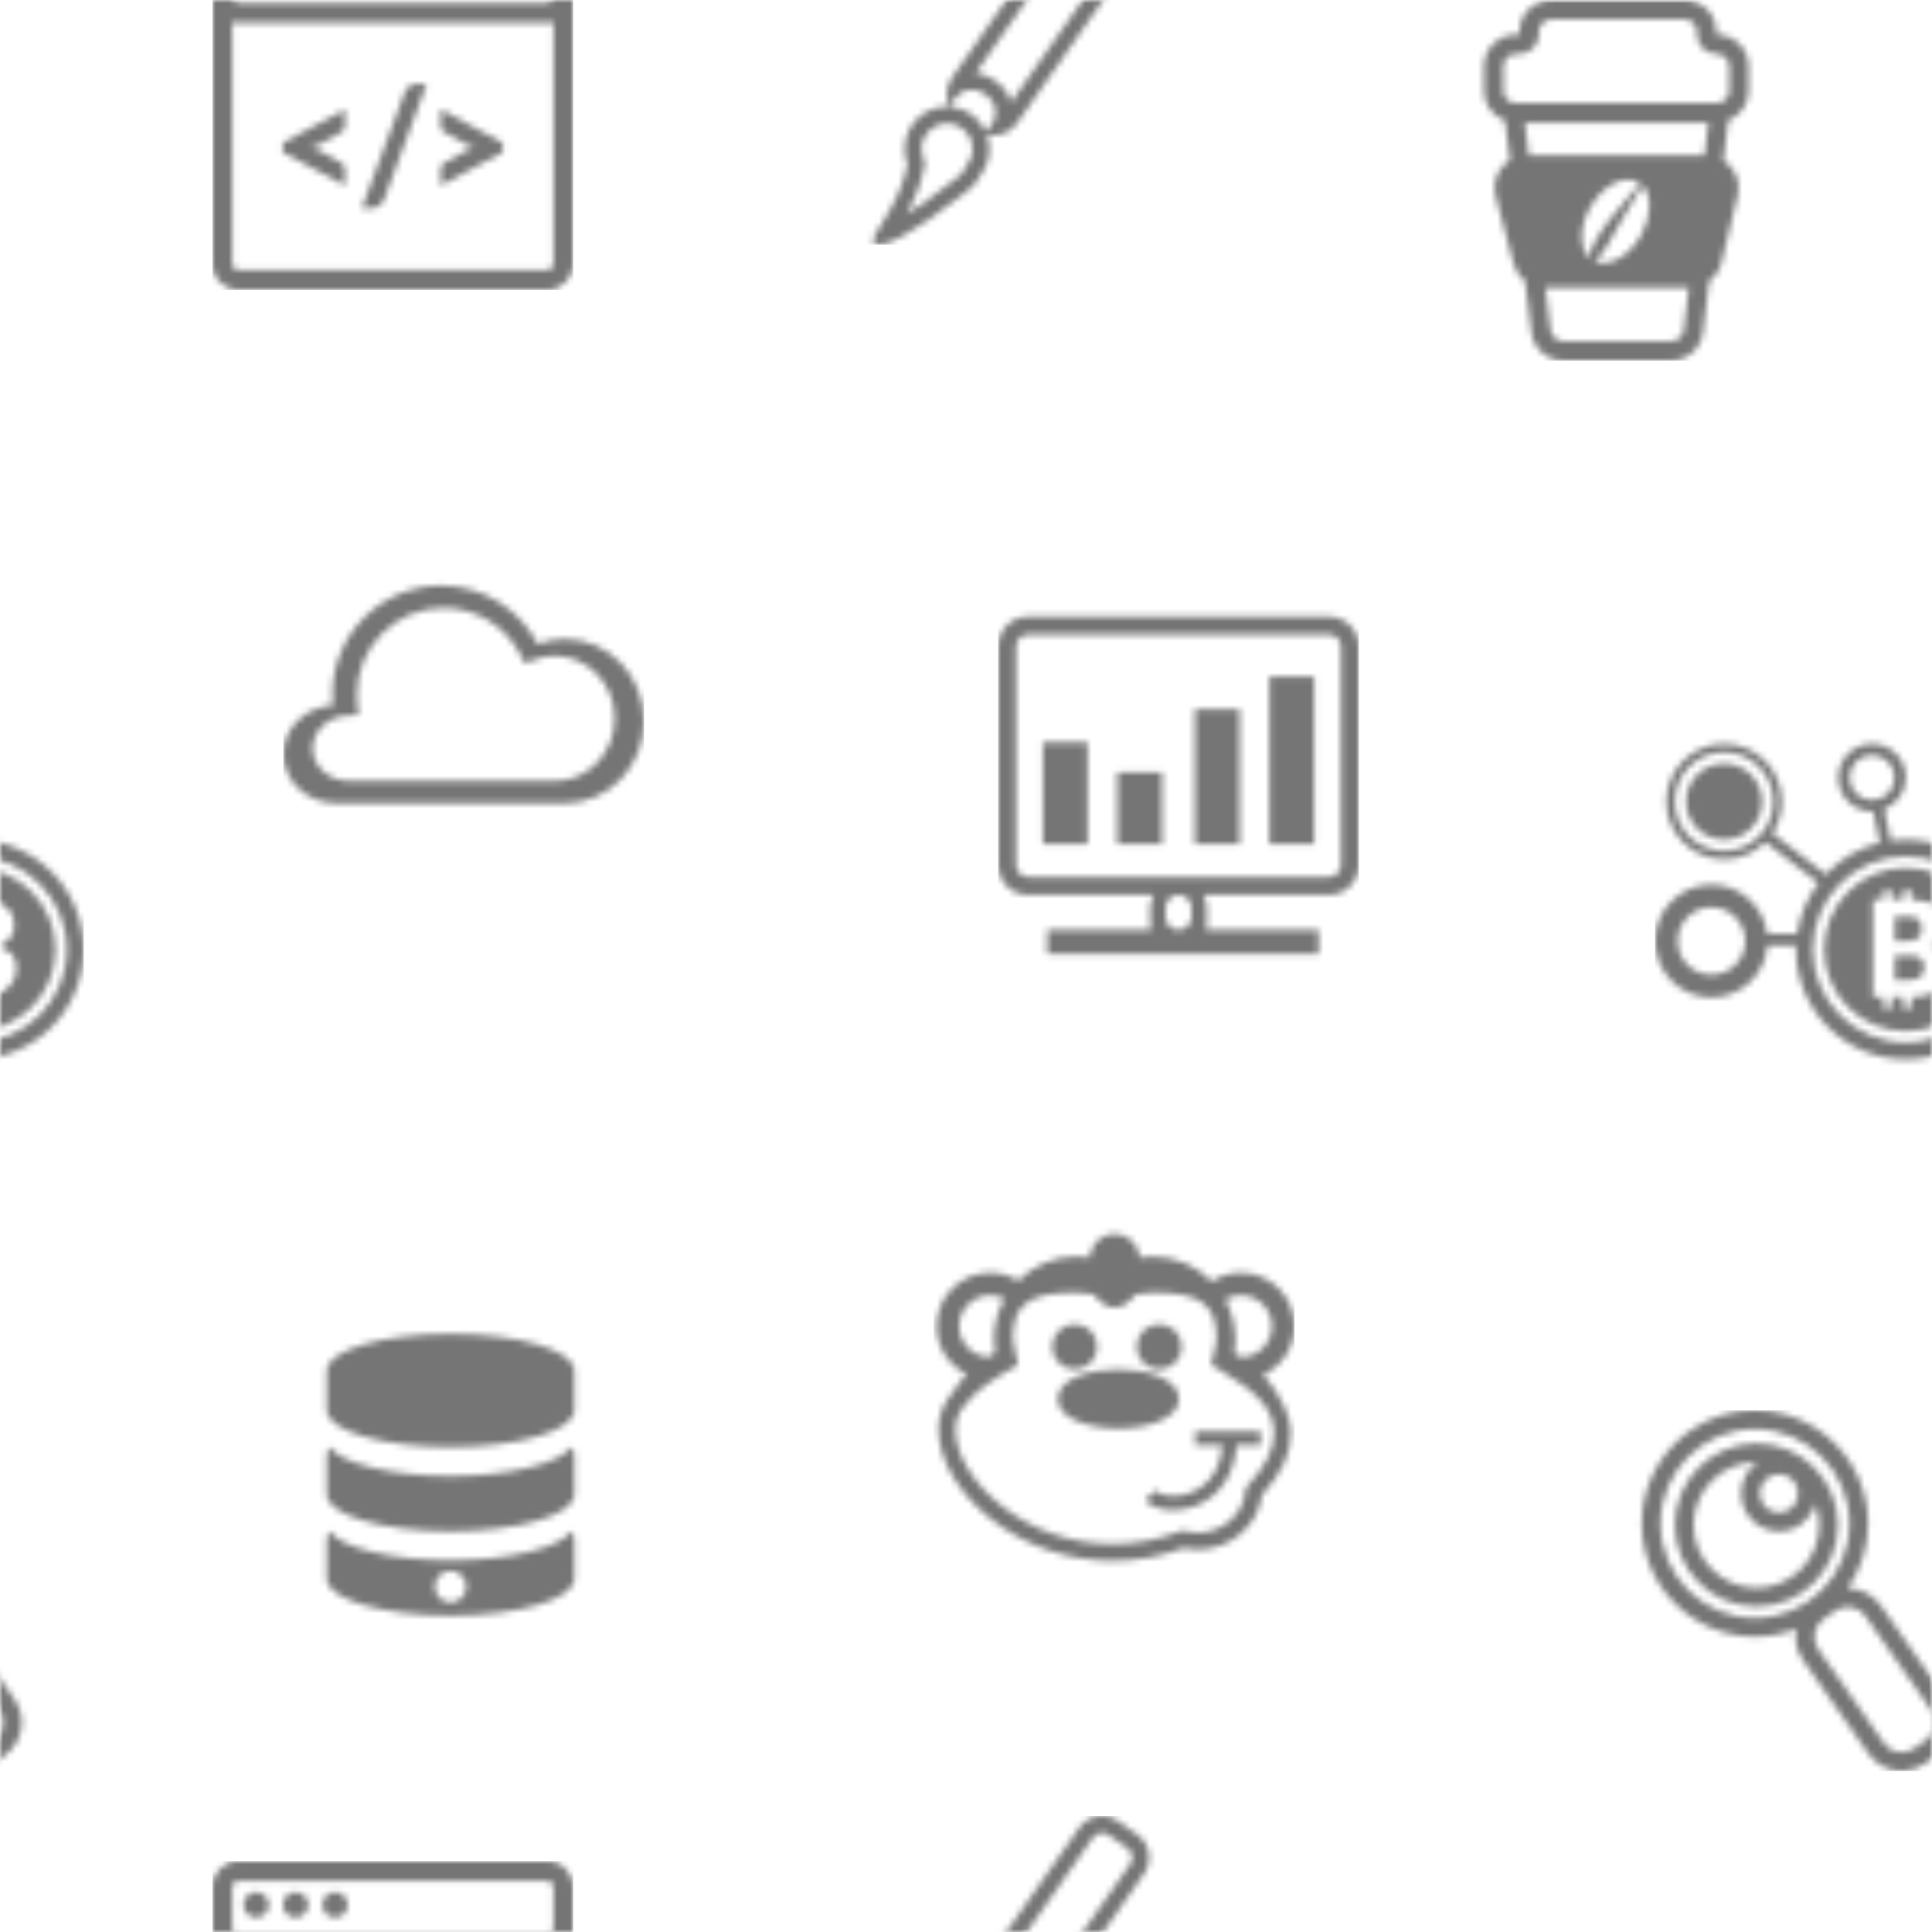<?xml version="1.0" encoding="UTF-8"?>
<svg width="300px" height="300px" viewBox="0 0 300 300" version="1.1" xmlns="http://www.w3.org/2000/svg" xmlns:xlink="http://www.w3.org/1999/xlink">
    <!-- Generator: Sketch 49 (51002) - http://www.bohemiancoding.com/sketch -->
    <title>global/brand/pattern</title>
    <desc>Created with Sketch.</desc>
    <defs>
        <rect id="path-1" x="0" y="0" width="300" height="300"></rect>
        <path d="M9.192,23.707 C11.077,26.279 18.767,28.204 27.967,28.204 C37.167,28.204 44.857,26.279 46.742,23.707 C47.032,24.102 47.185,24.512 47.185,24.933 L47.185,31.067 C47.185,34.228 38.581,36.791 27.967,36.791 C17.354,36.791 8.75,34.228 8.75,31.067 L8.75,24.933 C8.75,24.512 8.903,24.102 9.192,23.707 Z M9.192,36.791 C11.077,39.363 18.767,41.289 27.967,41.289 C37.167,41.289 44.857,39.363 46.742,36.791 C47.032,37.186 47.185,37.596 47.185,38.018 L47.185,44.151 C47.185,47.312 38.581,49.875 27.967,49.875 C17.354,49.875 8.75,47.312 8.75,44.151 L8.75,38.018 C8.75,37.596 8.903,37.186 9.192,36.791 Z M27.967,47.831 C29.322,47.831 30.421,46.732 30.421,45.377 C30.421,44.022 29.322,42.924 27.967,42.924 C26.612,42.924 25.514,44.022 25.514,45.377 C25.514,46.732 26.612,47.831 27.967,47.831 Z M47.185,17.982 C47.185,21.144 38.581,23.707 27.967,23.707 C17.354,23.707 8.75,21.144 8.75,17.982 L8.75,11.849 C8.75,8.688 17.354,6.125 27.967,6.125 C38.581,6.125 47.185,8.688 47.185,11.849 L47.185,17.982 Z" id="path-3"></path>
        <path d="M51.098,24.503 C52.041,25.471 52.82,26.492 53.399,27.559 C55.12,30.232 55.444,32.478 55.444,33.55 C55.444,36.729 54.097,39.627 50.952,43.18 C50.33,47.952 46.033,51.626 40.968,51.626 C40.219,51.626 39.476,51.547 38.753,51.392 C35.202,52.708 31.513,53.375 27.781,53.375 C20.783,53.375 13.987,50.997 8.644,46.679 C3.681,42.669 0.718,37.49 0.718,32.826 C0.718,30.642 1.626,28.743 3.048,27.063 C3.606,26.141 4.315,25.255 5.15,24.412 C2.367,23.068 0.438,20.227 0.438,16.937 C0.438,12.356 4.166,8.63 8.75,8.63 C10.304,8.63 11.811,9.061 13.113,9.865 C15.436,7.548 18.641,6.113 22.175,6.113 C22.861,6.113 23.547,6.167 24.221,6.275 C24.304,4.67 25.375,3.325 26.834,2.826 C26.834,2.826 27.233,2.625 28.081,2.625 C28.93,2.625 29.329,2.826 29.329,2.826 C30.787,3.325 31.857,4.67 31.941,6.275 C32.615,6.167 33.302,6.113 33.987,6.113 C37.577,6.113 40.824,7.596 43.155,9.978 C44.504,9.097 46.06,8.63 47.688,8.63 C52.271,8.63 56,12.356 56,16.937 C56,20.301 53.984,23.199 51.098,24.503 Z M48.719,41.741 C51.593,38.566 52.819,36.116 52.819,33.55 C52.819,29.867 50.351,27.236 44.354,23.686 C44.323,23.668 44.293,23.651 44.262,23.634 L43.089,22.966 L43.254,22.094 C43.3,21.852 43.383,21.504 43.475,21.114 C43.571,20.707 43.707,20.134 43.799,19.654 C43.859,19.327 43.896,19.052 43.897,18.847 C43.876,13.519 41.38,11.717 34.049,11.717 C33.317,11.717 32.585,11.788 31.874,11.928 L31.312,12.038 C30.775,12.704 30.093,13.431 29.253,13.798 L28.574,13.945 L28.143,14.039 L28.019,14.039 L27.33,13.931 L26.909,13.798 C26.069,13.431 25.387,12.704 24.85,12.038 L24.288,11.928 C23.577,11.788 22.845,11.717 22.113,11.717 C14.761,11.717 12.272,13.528 12.264,18.89 C12.267,19.3 12.505,20.343 12.661,21.004 C12.662,21.009 12.663,21.013 12.664,21.018 C12.739,21.331 12.814,21.648 12.865,21.888 C12.869,21.901 12.87,21.912 12.873,21.925 C12.882,21.968 12.892,22.014 12.899,22.05 L12.904,22.075 C12.905,22.082 12.907,22.089 12.908,22.094 L13.073,22.966 L12.301,23.405 C9.517,24.981 6.114,27.112 4.503,29.622 L4.424,29.58 C3.745,30.594 3.342,31.673 3.342,32.826 C3.342,36.706 5.942,41.122 10.294,44.64 C15.172,48.581 21.382,50.752 27.781,50.752 C31.323,50.752 34.826,50.095 38.193,48.799 L38.587,48.647 L38.994,48.754 C39.633,48.919 40.296,49.003 40.968,49.003 C44.834,49.003 48.091,46.153 48.384,42.516 L48.419,42.071 L48.719,41.741 Z M28.656,32.812 C23.982,32.812 19.25,31.235 19.25,28.219 C19.25,25.203 23.982,23.625 28.656,23.625 C33.331,23.625 38.062,25.203 38.062,28.219 C38.062,31.235 33.331,32.812 28.656,32.812 Z M25.375,20.125 C25.375,22.058 23.808,23.625 21.875,23.625 C19.942,23.625 18.375,22.058 18.375,20.125 C18.375,18.192 19.942,16.625 21.875,16.625 C23.808,16.625 25.375,18.192 25.375,20.125 Z M38.5,20.125 C38.5,22.058 36.933,23.625 35,23.625 C33.067,23.625 31.5,22.058 31.5,20.125 C31.5,18.192 33.067,16.625 35,16.625 C36.933,16.625 38.5,18.192 38.5,20.125 Z M3.938,16.937 C3.938,19.497 5.951,21.59 8.478,21.732 C8.815,21.514 9.163,21.3 9.521,21.092 C9.401,20.384 9.341,19.661 9.341,18.938 C9.341,16.665 9.938,14.531 10.979,12.678 C10.297,12.32 9.535,12.127 8.75,12.127 C6.096,12.127 3.938,14.284 3.938,16.937 Z M47.688,12.127 C46.816,12.127 45.982,12.358 45.244,12.795 C46.175,14.493 46.736,16.421 46.809,18.473 L46.812,18.473 C46.812,18.554 46.814,18.635 46.816,18.719 C46.816,18.792 46.821,18.864 46.821,18.938 L46.821,18.949 C46.833,19.502 46.837,20.148 46.641,21.092 C47.006,21.304 47.358,21.522 47.701,21.745 C50.348,21.737 52.5,19.584 52.5,16.937 C52.5,14.284 50.341,12.127 47.688,12.127 Z M50.75,33.25 L50.75,35.426 L47.013,35.426 C46.689,39.899 44.482,43.271 40.838,44.765 C39.633,45.26 38.361,45.5 37.163,45.5 C35.408,45.5 33.811,44.985 32.812,43.995 L34.367,42.457 C35.262,43.343 37.67,43.71 39.998,42.754 C41.683,42.063 44.425,40.205 44.812,35.426 L40.6,35.426 L40.6,33.25 L50.75,33.25 Z" id="path-5"></path>
        <path d="M38.938,18.375 C48.346,18.375 56,26.029 56,35.438 C56,44.846 48.346,52.5 38.938,52.5 C29.529,52.5 21.875,44.846 21.875,35.438 C21.875,35.217 21.881,34.999 21.889,34.781 L17.467,34.773 C17.133,39.295 13.356,42.875 8.75,42.875 C3.925,42.875 0,38.95 0,34.125 C0,29.3 3.925,25.375 8.75,25.375 C13.204,25.375 16.883,28.722 17.424,33.032 L22.048,33.031 C22.467,30.081 23.643,27.371 25.374,25.105 L17.118,18.748 C15.491,20.406 13.226,21.438 10.719,21.438 C5.765,21.438 1.75,17.422 1.75,12.469 C1.75,7.515 5.765,3.5 10.719,3.5 C15.672,3.5 19.688,7.515 19.688,12.469 C19.688,14.285 19.144,15.972 18.216,17.384 L26.504,23.767 C28.734,21.395 31.633,19.658 34.897,18.862 L33.853,13.991 C33.798,13.993 33.743,14 33.688,14 C30.788,14 28.438,11.649 28.438,8.75 C28.438,5.851 30.788,3.5 33.688,3.5 C36.587,3.5 38.938,5.851 38.938,8.75 C38.938,10.985 37.538,12.89 35.569,13.646 L36.617,18.537 C37.377,18.433 38.15,18.375 38.938,18.375 Z M10.719,20.125 C14.94,20.125 18.375,16.69 18.375,12.469 C18.375,8.247 14.94,4.812 10.719,4.812 C6.497,4.812 3.062,8.247 3.062,12.469 C3.062,16.69 6.497,20.125 10.719,20.125 Z M10.719,6.562 C13.981,6.562 16.625,9.207 16.625,12.469 C16.625,15.731 13.981,18.375 10.719,18.375 C7.457,18.375 4.812,15.731 4.812,12.469 C4.812,9.207 7.457,6.562 10.719,6.562 Z M8.75,39.375 C11.645,39.375 14,37.02 14,34.125 C14,31.23 11.645,28.875 8.75,28.875 C5.855,28.875 3.5,31.23 3.5,34.125 C3.5,37.02 5.855,39.375 8.75,39.375 Z M39.994,34.028 C40.293,33.972 40.548,33.873 40.757,33.733 C40.966,33.593 41.125,33.4 41.235,33.155 C41.345,32.909 41.399,32.6 41.399,32.229 C41.399,31.864 41.356,31.561 41.269,31.319 C41.183,31.077 41.051,30.882 40.871,30.735 C40.692,30.588 40.464,30.482 40.188,30.42 C39.912,30.356 39.585,30.325 39.207,30.325 L37.233,30.325 L37.233,34.112 L38.987,34.112 C39.36,34.112 39.695,34.084 39.994,34.028 Z M41.315,36.864 C41.145,36.711 40.921,36.593 40.642,36.509 C40.363,36.426 40.011,36.384 39.585,36.384 L37.233,36.384 L37.233,40.172 L39.605,40.172 C40.05,40.172 40.414,40.112 40.697,39.994 C40.979,39.876 41.2,39.723 41.359,39.535 C41.519,39.347 41.628,39.135 41.688,38.898 C41.748,38.662 41.778,38.422 41.778,38.179 C41.778,37.9 41.743,37.65 41.673,37.428 C41.603,37.205 41.484,37.018 41.315,36.864 Z M38.938,22.75 C45.944,22.75 51.625,28.43 51.625,35.437 C51.625,42.445 45.944,48.125 38.938,48.125 C31.93,48.125 26.25,42.445 26.25,35.437 C26.25,28.43 31.93,22.75 38.938,22.75 Z M45.191,40.057 C45.44,39.502 45.565,38.903 45.565,38.258 C45.565,37.406 45.326,36.707 44.847,36.163 C44.368,35.619 43.63,35.226 42.63,34.983 C43.088,34.817 43.48,34.621 43.806,34.396 C44.132,34.17 44.399,33.919 44.608,33.642 C44.816,33.364 44.968,33.068 45.066,32.753 C45.163,32.437 45.211,32.11 45.211,31.77 C45.211,31.146 45.106,30.582 44.894,30.075 C44.682,29.569 44.344,29.14 43.879,28.786 C43.414,28.433 42.814,28.159 42.079,27.964 C41.44,27.796 40.685,27.701 39.812,27.679 L39.812,26.25 L38.5,26.25 L38.5,27.673 L36.75,27.673 L36.75,26.25 L35.438,26.25 L35.438,27.673 L33.825,27.673 L33.825,42.823 L35.438,42.823 L35.438,44.625 L36.75,44.625 L36.75,42.823 L38.5,42.823 L38.5,44.625 L39.812,44.625 L39.812,42.823 L39.883,42.823 C40.791,42.823 41.6,42.707 42.308,42.474 C43.015,42.242 43.61,41.92 44.093,41.507 C44.575,41.095 44.941,40.612 45.191,40.057 Z M38.938,49.875 C30.977,49.875 24.5,43.398 24.5,35.438 C24.5,27.477 30.977,21 38.938,21 C46.898,21 53.375,27.477 53.375,35.438 C53.375,43.398 46.898,49.875 38.938,49.875 Z M33.688,12.25 C31.758,12.25 30.188,10.68 30.188,8.75 C30.188,6.82 31.758,5.25 33.688,5.25 C35.617,5.25 37.188,6.82 37.188,8.75 C37.188,10.68 35.617,12.25 33.688,12.25 Z" id="path-7"></path>
        <path d="M38.938,18.375 C48.346,18.375 56,26.029 56,35.438 C56,44.846 48.346,52.5 38.938,52.5 C29.529,52.5 21.875,44.846 21.875,35.438 C21.875,35.217 21.881,34.999 21.889,34.781 L17.467,34.773 C17.133,39.295 13.356,42.875 8.75,42.875 C3.925,42.875 0,38.95 0,34.125 C0,29.3 3.925,25.375 8.75,25.375 C13.204,25.375 16.883,28.722 17.424,33.032 L22.048,33.031 C22.467,30.081 23.643,27.371 25.374,25.105 L17.118,18.748 C15.491,20.406 13.226,21.438 10.719,21.438 C5.765,21.438 1.75,17.422 1.75,12.469 C1.75,7.515 5.765,3.5 10.719,3.5 C15.672,3.5 19.688,7.515 19.688,12.469 C19.688,14.285 19.144,15.972 18.216,17.384 L26.504,23.767 C28.734,21.395 31.633,19.658 34.897,18.862 L33.853,13.991 C33.798,13.993 33.743,14 33.688,14 C30.788,14 28.438,11.649 28.438,8.75 C28.438,5.851 30.788,3.5 33.688,3.5 C36.587,3.5 38.938,5.851 38.938,8.75 C38.938,10.985 37.538,12.89 35.569,13.646 L36.617,18.537 C37.377,18.433 38.15,18.375 38.938,18.375 Z M10.719,20.125 C14.94,20.125 18.375,16.69 18.375,12.469 C18.375,8.247 14.94,4.812 10.719,4.812 C6.497,4.812 3.062,8.247 3.062,12.469 C3.062,16.69 6.497,20.125 10.719,20.125 Z M10.719,6.562 C13.981,6.562 16.625,9.207 16.625,12.469 C16.625,15.731 13.981,18.375 10.719,18.375 C7.457,18.375 4.812,15.731 4.812,12.469 C4.812,9.207 7.457,6.562 10.719,6.562 Z M8.75,39.375 C11.645,39.375 14,37.02 14,34.125 C14,31.23 11.645,28.875 8.75,28.875 C5.855,28.875 3.5,31.23 3.5,34.125 C3.5,37.02 5.855,39.375 8.75,39.375 Z M39.994,34.028 C40.293,33.972 40.548,33.873 40.757,33.733 C40.966,33.593 41.125,33.4 41.235,33.155 C41.345,32.909 41.399,32.6 41.399,32.229 C41.399,31.864 41.356,31.561 41.269,31.319 C41.183,31.077 41.051,30.882 40.871,30.735 C40.692,30.588 40.464,30.482 40.188,30.42 C39.912,30.356 39.585,30.325 39.207,30.325 L37.233,30.325 L37.233,34.112 L38.987,34.112 C39.36,34.112 39.695,34.084 39.994,34.028 Z M41.315,36.864 C41.145,36.711 40.921,36.593 40.642,36.509 C40.363,36.426 40.011,36.384 39.585,36.384 L37.233,36.384 L37.233,40.172 L39.605,40.172 C40.05,40.172 40.414,40.112 40.697,39.994 C40.979,39.876 41.2,39.723 41.359,39.535 C41.519,39.347 41.628,39.135 41.688,38.898 C41.748,38.662 41.778,38.422 41.778,38.179 C41.778,37.9 41.743,37.65 41.673,37.428 C41.603,37.205 41.484,37.018 41.315,36.864 Z M38.938,22.75 C45.944,22.75 51.625,28.43 51.625,35.437 C51.625,42.445 45.944,48.125 38.938,48.125 C31.93,48.125 26.25,42.445 26.25,35.437 C26.25,28.43 31.93,22.75 38.938,22.75 Z M45.191,40.057 C45.44,39.502 45.565,38.903 45.565,38.258 C45.565,37.406 45.326,36.707 44.847,36.163 C44.368,35.619 43.63,35.226 42.63,34.983 C43.088,34.817 43.48,34.621 43.806,34.396 C44.132,34.17 44.399,33.919 44.608,33.642 C44.816,33.364 44.968,33.068 45.066,32.753 C45.163,32.437 45.211,32.11 45.211,31.77 C45.211,31.146 45.106,30.582 44.894,30.075 C44.682,29.569 44.344,29.14 43.879,28.786 C43.414,28.433 42.814,28.159 42.079,27.964 C41.44,27.796 40.685,27.701 39.812,27.679 L39.812,26.25 L38.5,26.25 L38.5,27.673 L36.75,27.673 L36.75,26.25 L35.438,26.25 L35.438,27.673 L33.825,27.673 L33.825,42.823 L35.438,42.823 L35.438,44.625 L36.75,44.625 L36.75,42.823 L38.5,42.823 L38.5,44.625 L39.812,44.625 L39.812,42.823 L39.883,42.823 C40.791,42.823 41.6,42.707 42.308,42.474 C43.015,42.242 43.61,41.92 44.093,41.507 C44.575,41.095 44.941,40.612 45.191,40.057 Z M38.938,49.875 C30.977,49.875 24.5,43.398 24.5,35.438 C24.5,27.477 30.977,21 38.938,21 C46.898,21 53.375,27.477 53.375,35.438 C53.375,43.398 46.898,49.875 38.938,49.875 Z M33.688,12.25 C31.758,12.25 30.188,10.68 30.188,8.75 C30.188,6.82 31.758,5.25 33.688,5.25 C35.617,5.25 37.188,6.82 37.188,8.75 C37.188,10.68 35.617,12.25 33.688,12.25 Z" id="path-9"></path>
        <path d="M46.515,7.433 L28.002,33.901 C27.641,32.6 26.848,31.474 25.729,30.69 L25.271,30.369 C24.448,29.791 23.506,29.441 22.517,29.341 L40.694,3.353 C41.02,2.888 41.554,2.61 42.123,2.61 C42.478,2.61 42.821,2.72 43.116,2.926 L46.088,5.009 C46.874,5.56 47.065,6.647 46.515,7.433 M25.027,37.335 C24.744,37.738 24.387,38.057 23.986,38.287 C23.018,36.273 21.057,34.829 18.738,34.589 C18.818,34.139 18.995,33.7 19.273,33.301 C20.297,31.838 22.313,31.481 23.775,32.507 L24.233,32.828 C25.695,33.853 26.051,35.871 25.027,37.335 M21.233,43.525 L21.046,43.775 L20.922,44.062 C20.705,44.57 20.237,45.114 19.572,45.638 C16.142,48.334 13.637,50.092 11.825,51.24 C12.883,49.272 13.938,46.862 14.489,44.051 L14.635,43.303 L14.356,42.594 C14.175,42.132 14.083,41.643 14.083,41.14 C14.083,38.948 15.865,37.164 18.055,37.164 C18.146,37.164 18.237,37.167 18.327,37.173 L18.47,37.185 C19.829,37.326 21.042,38.182 21.637,39.42 L21.788,39.777 C21.946,40.21 22.026,40.669 22.026,41.14 C22.026,42.009 21.752,42.834 21.233,43.525 M47.584,2.871 L44.611,0.787 C42.645,-0.591 39.935,-0.113 38.558,1.856 L18.809,30.091 C17.855,31.457 17.792,33.181 18.5,34.568 C18.353,34.559 18.204,34.554 18.055,34.554 C14.421,34.554 11.476,37.503 11.476,41.14 C11.476,41.99 11.637,42.803 11.93,43.549 C10.585,50.409 5.708,54.888 6.693,55.759 C7.834,56.768 12.265,54.702 21.182,47.691 C22.257,46.847 22.942,45.968 23.318,45.093 C24.144,43.992 24.634,42.623 24.634,41.14 C24.634,40.346 24.494,39.584 24.236,38.88 C25.946,39.33 27.829,38.701 28.902,37.167 L48.652,8.93 C50.028,6.962 49.55,4.249 47.584,2.871" id="path-11"></path>
        <path d="M46.515,7.433 L28.002,33.901 C27.641,32.6 26.848,31.474 25.729,30.69 L25.271,30.369 C24.448,29.791 23.506,29.441 22.517,29.341 L40.694,3.353 C41.02,2.888 41.554,2.61 42.123,2.61 C42.478,2.61 42.821,2.72 43.116,2.926 L46.088,5.009 C46.874,5.56 47.065,6.647 46.515,7.433 M25.027,37.335 C24.744,37.738 24.387,38.057 23.986,38.287 C23.018,36.273 21.057,34.829 18.738,34.589 C18.818,34.139 18.995,33.7 19.273,33.301 C20.297,31.838 22.313,31.481 23.775,32.507 L24.233,32.828 C25.695,33.853 26.051,35.871 25.027,37.335 M21.233,43.525 L21.046,43.775 L20.922,44.062 C20.705,44.57 20.237,45.114 19.572,45.638 C16.142,48.334 13.637,50.092 11.825,51.24 C12.883,49.272 13.938,46.862 14.489,44.051 L14.635,43.303 L14.356,42.594 C14.175,42.132 14.083,41.643 14.083,41.14 C14.083,38.948 15.865,37.164 18.055,37.164 C18.146,37.164 18.237,37.167 18.327,37.173 L18.47,37.185 C19.829,37.326 21.042,38.182 21.637,39.42 L21.788,39.777 C21.946,40.21 22.026,40.669 22.026,41.14 C22.026,42.009 21.752,42.834 21.233,43.525 M47.584,2.871 L44.611,0.787 C42.645,-0.591 39.935,-0.113 38.558,1.856 L18.809,30.091 C17.855,31.457 17.792,33.181 18.5,34.568 C18.353,34.559 18.204,34.554 18.055,34.554 C14.421,34.554 11.476,37.503 11.476,41.14 C11.476,41.99 11.637,42.803 11.93,43.549 C10.585,50.409 5.708,54.888 6.693,55.759 C7.834,56.768 12.265,54.702 21.182,47.691 C22.257,46.847 22.942,45.968 23.318,45.093 C24.144,43.992 24.634,42.623 24.634,41.14 C24.634,40.346 24.494,39.584 24.236,38.88 C25.946,39.33 27.829,38.701 28.902,37.167 L48.652,8.93 C50.028,6.962 49.55,4.249 47.584,2.871" id="path-13"></path>
        <path d="M51.94,52.938 L4.06,52.938 C3.51,52.938 3.062,52.491 3.062,51.941 L3.062,14.438 C3.382,14.52 3.715,14.568 4.06,14.568 L51.94,14.568 C52.285,14.568 52.618,14.52 52.938,14.438 L52.938,51.941 C52.938,52.491 52.49,52.938 51.94,52.938 Z M3.062,4.04 C3.062,3.501 3.51,3.062 4.06,3.062 L51.94,3.062 C52.49,3.062 52.938,3.501 52.938,4.04 L52.938,10.397 C52.938,10.936 52.49,11.375 51.94,11.375 L4.06,11.375 C3.51,11.375 3.062,10.936 3.062,10.397 L3.062,4.04 Z M52,0 C54.209,0 56,1.791 56,4 L56,10.5 L56,52 C56,54.209 54.209,56 52,56 L4,56 C1.791,56 0,54.209 0,52 L0,10.5 L0,4 C0,1.791 1.791,0 4,0 L52,0 Z M10.938,33.174 L10.938,34.651 L20.562,39.812 L20.562,37.189 C20.562,37.002 20.515,36.831 20.42,36.676 C20.325,36.522 20.175,36.388 19.969,36.274 L16.594,34.394 C16.388,34.28 16.17,34.189 15.94,34.12 C15.711,34.051 15.469,33.984 15.216,33.918 C15.469,33.853 15.711,33.782 15.94,33.705 C16.17,33.628 16.388,33.532 16.594,33.418 L19.969,31.551 C20.175,31.437 20.325,31.3 20.42,31.142 C20.515,30.984 20.562,30.811 20.562,30.624 L20.562,28 L10.938,33.174 Z M26.643,41.974 L33.25,24.062 L31.698,24.062 C31.275,24.062 30.903,24.171 30.581,24.388 C30.26,24.605 30.021,24.919 29.864,25.328 L23.188,43.312 L24.739,43.312 C24.926,43.312 25.117,43.284 25.309,43.228 C25.501,43.172 25.681,43.087 25.85,42.975 C26.018,42.862 26.171,42.721 26.308,42.553 C26.445,42.384 26.557,42.191 26.643,41.974 Z M45.062,34.651 L45.062,33.174 L35.438,28 L35.438,30.624 C35.438,30.811 35.485,30.984 35.58,31.142 C35.675,31.3 35.826,31.437 36.032,31.551 L39.406,33.418 C39.604,33.532 39.82,33.628 40.053,33.705 C40.287,33.782 40.531,33.853 40.784,33.918 C40.531,33.984 40.287,34.051 40.053,34.12 C39.82,34.189 39.604,34.28 39.406,34.394 L36.032,36.274 C35.826,36.388 35.675,36.522 35.58,36.676 C35.485,36.831 35.438,37.002 35.438,37.189 L35.438,39.812 L45.062,34.651 Z M8.75,6.781 C8.75,5.694 7.868,4.812 6.781,4.812 C5.694,4.812 4.812,5.694 4.812,6.781 C4.812,7.868 5.694,8.75 6.781,8.75 C7.868,8.75 8.75,7.868 8.75,6.781 Z M14.875,6.781 C14.875,5.694 13.993,4.812 12.906,4.812 C11.819,4.812 10.938,5.694 10.938,6.781 C10.938,7.868 11.819,8.75 12.906,8.75 C13.993,8.75 14.875,7.868 14.875,6.781 Z M21,6.781 C21,5.694 20.118,4.812 19.031,4.812 C17.944,4.812 17.062,5.694 17.062,6.781 C17.062,7.868 17.944,8.75 19.031,8.75 C20.118,8.75 21,7.868 21,6.781 Z" id="path-15"></path>
        <path d="M51.94,52.938 L4.06,52.938 C3.51,52.938 3.062,52.491 3.062,51.941 L3.062,14.438 C3.382,14.52 3.715,14.568 4.06,14.568 L51.94,14.568 C52.285,14.568 52.618,14.52 52.938,14.438 L52.938,51.941 C52.938,52.491 52.49,52.938 51.94,52.938 Z M3.062,4.04 C3.062,3.501 3.51,3.062 4.06,3.062 L51.94,3.062 C52.49,3.062 52.938,3.501 52.938,4.04 L52.938,10.397 C52.938,10.936 52.49,11.375 51.94,11.375 L4.06,11.375 C3.51,11.375 3.062,10.936 3.062,10.397 L3.062,4.04 Z M52,0 C54.209,0 56,1.791 56,4 L56,10.5 L56,52 C56,54.209 54.209,56 52,56 L4,56 C1.791,56 0,54.209 0,52 L0,10.5 L0,4 C0,1.791 1.791,0 4,0 L52,0 Z M10.938,33.174 L10.938,34.651 L20.562,39.812 L20.562,37.189 C20.562,37.002 20.515,36.831 20.42,36.676 C20.325,36.522 20.175,36.388 19.969,36.274 L16.594,34.394 C16.388,34.28 16.17,34.189 15.94,34.12 C15.711,34.051 15.469,33.984 15.216,33.918 C15.469,33.853 15.711,33.782 15.94,33.705 C16.17,33.628 16.388,33.532 16.594,33.418 L19.969,31.551 C20.175,31.437 20.325,31.3 20.42,31.142 C20.515,30.984 20.562,30.811 20.562,30.624 L20.562,28 L10.938,33.174 Z M26.643,41.974 L33.25,24.062 L31.698,24.062 C31.275,24.062 30.903,24.171 30.581,24.388 C30.26,24.605 30.021,24.919 29.864,25.328 L23.188,43.312 L24.739,43.312 C24.926,43.312 25.117,43.284 25.309,43.228 C25.501,43.172 25.681,43.087 25.85,42.975 C26.018,42.862 26.171,42.721 26.308,42.553 C26.445,42.384 26.557,42.191 26.643,41.974 Z M45.062,34.651 L45.062,33.174 L35.438,28 L35.438,30.624 C35.438,30.811 35.485,30.984 35.58,31.142 C35.675,31.3 35.826,31.437 36.032,31.551 L39.406,33.418 C39.604,33.532 39.82,33.628 40.053,33.705 C40.287,33.782 40.531,33.853 40.784,33.918 C40.531,33.984 40.287,34.051 40.053,34.12 C39.82,34.189 39.604,34.28 39.406,34.394 L36.032,36.274 C35.826,36.388 35.675,36.522 35.58,36.676 C35.485,36.831 35.438,37.002 35.438,37.189 L35.438,39.812 L45.062,34.651 Z M8.75,6.781 C8.75,5.694 7.868,4.812 6.781,4.812 C5.694,4.812 4.812,5.694 4.812,6.781 C4.812,7.868 5.694,8.75 6.781,8.75 C7.868,8.75 8.75,7.868 8.75,6.781 Z M14.875,6.781 C14.875,5.694 13.993,4.812 12.906,4.812 C11.819,4.812 10.938,5.694 10.938,6.781 C10.938,7.868 11.819,8.75 12.906,8.75 C13.993,8.75 14.875,7.868 14.875,6.781 Z M21,6.781 C21,5.694 20.118,4.812 19.031,4.812 C17.944,4.812 17.062,5.694 17.062,6.781 C17.062,7.868 17.944,8.75 19.031,8.75 C20.118,8.75 21,7.868 21,6.781 Z" id="path-17"></path>
        <path d="M42.192,41.282 L10.223,41.282 C7.092,41.282 4.546,39.004 4.546,36.203 C4.546,33.55 6.859,31.325 9.813,31.137 L11.665,31.018 L11.483,29.172 C11.44,28.731 11.418,28.282 11.418,27.837 C11.418,20.423 17.449,14.392 24.863,14.392 C29.882,14.392 34.449,17.156 36.781,21.607 L37.522,23.02 L39.011,22.449 C40.027,22.059 41.098,21.861 42.192,21.861 C47.299,21.861 51.454,26.217 51.454,31.572 C51.454,36.926 47.299,41.282 42.192,41.282 M43.74,19.222 C42.249,19.222 40.821,19.498 39.5,20.005 C36.676,14.615 31.028,10.938 24.521,10.938 C15.188,10.938 7.621,18.503 7.621,27.837 C7.621,28.402 7.649,28.961 7.703,29.512 C3.399,29.786 0,33.086 0,37.115 C0,41.324 3.709,44.736 8.284,44.736 L43.74,44.736 C50.511,44.736 56,39.025 56,31.979 C56,24.933 50.511,19.222 43.74,19.222" id="path-19"></path>
        <path d="M45.513,14.156 C45.513,15.19 44.614,16.032 43.509,16.032 L12.447,16.032 C11.342,16.032 10.443,15.19 10.443,14.156 L10.443,12.28 L10.443,10.251 C10.443,9.217 11.342,8.376 12.447,8.376 L12.948,8.376 C14.608,8.376 15.954,7.029 15.954,5.37 L15.954,4.881 C15.954,3.847 16.853,3.006 17.958,3.006 L38.499,3.006 C39.604,3.006 40.503,3.847 40.503,4.881 L40.503,5.37 C40.503,7.029 41.849,8.376 43.509,8.376 C44.614,8.376 45.513,9.217 45.513,10.251 L45.513,12.254 L45.513,14.156 Z M41.926,22.043 L41.677,24.145 L14.405,24.145 L14.143,22.043 L14.093,21.64 L13.774,19.081 L42.278,19.081 L41.974,21.64 L41.926,22.043 Z M23.826,40.041 C22.203,38.515 22.213,35.169 23.97,32.125 C25.907,28.771 29.225,27.061 31.382,28.306 C31.491,28.369 31.592,28.443 31.691,28.518 C29.376,31.203 23.922,37.045 23.826,40.041 Z M31.78,36.634 C29.909,39.875 26.752,41.573 24.595,40.563 C25.516,39.977 26.974,37.763 28.975,33.906 C30.388,31.598 31.399,29.907 32.022,28.812 C33.548,30.377 33.502,33.652 31.78,36.634 Z M38.456,51.227 C38.336,52.235 37.481,52.994 36.466,52.994 L19.772,52.994 C18.763,52.994 17.908,52.24 17.783,51.239 L17.279,47.191 L16.966,44.686 L39.234,44.686 L38.936,47.191 L38.456,51.227 Z M43.509,5.37 L43.509,4.881 C43.509,2.185 41.266,0 38.499,0 L17.958,0 C15.191,0 12.948,2.185 12.948,4.881 L12.948,5.37 L12.447,5.37 C9.68,5.37 7.438,7.555 7.438,10.251 L7.438,10.782 L7.438,14.156 C7.438,16.253 8.796,18.035 10.7,18.726 L11.064,21.64 L11.099,21.923 L11.468,24.89 C10.036,25.771 9.077,27.349 9.077,29.155 C9.077,29.587 9.133,30.017 9.243,30.435 L12.023,40.955 C12.313,42.054 12.954,42.985 13.807,43.643 L14.249,47.191 L14.801,51.61 C15.113,54.118 17.244,56 19.772,56 L36.466,56 C39.004,56 41.142,54.102 41.441,51.582 L41.963,47.191 L42.377,43.713 C43.305,43.032 44,42.036 44.286,40.855 L46.834,30.334 C47.356,28.18 46.397,26.016 44.613,24.905 L44.97,21.906 L45.001,21.64 L45.352,18.692 C47.205,17.976 48.519,16.218 48.519,14.156 L48.519,10.688 L48.519,10.251 C48.519,7.555 46.276,5.37 43.509,5.37 Z" id="path-21"></path>
        <path d="M53.223,40.312 C53.223,41.337 52.393,42.17 51.372,42.17 L4.628,42.17 C3.607,42.17 2.777,41.337 2.777,40.312 L2.777,6.396 C2.777,5.371 3.607,4.538 4.628,4.538 L51.372,4.538 C52.393,4.538 53.223,5.371 53.223,6.396 L53.223,40.312 Z M29.996,48.456 C29.996,49.532 29.102,50.403 28,50.403 C26.898,50.403 26.004,49.532 26.004,48.456 L26.004,46.904 C26.004,45.829 26.898,44.958 28,44.958 C29.102,44.958 29.996,45.829 29.996,46.904 L29.996,48.456 Z M51.372,1.75 C53.928,1.75 56,3.83 56,6.396 L56,40.312 C56,42.877 53.928,44.958 51.372,44.958 L31.872,44.958 C32.206,45.581 32.397,46.292 32.397,47.049 L32.397,49.372 C32.397,49.728 32.345,50.071 32.264,50.403 L49.752,50.403 L49.752,54.12 L7.636,54.12 L7.636,50.403 L23.736,50.403 C23.655,50.071 23.603,49.728 23.603,49.372 L23.603,47.049 C23.603,46.292 23.794,45.581 24.128,44.958 L4.628,44.958 C2.072,44.958 0,42.877 0,40.312 L0,6.396 C0,3.83 2.072,1.75 4.628,1.75 L51.372,1.75 Z M6.942,37.06 L13.884,37.06 L13.884,21.263 L6.942,21.263 L6.942,37.06 Z M18.512,37.06 L25.455,37.06 L25.455,25.909 L18.512,25.909 L18.512,37.06 Z M42.116,37.06 L49.058,37.06 L49.058,11.042 L42.116,11.042 L42.116,37.06 Z M30.545,37.06 L37.488,37.06 L37.488,16.153 L30.545,16.153 L30.545,37.06 Z" id="path-23"></path>
        <path d="M48.027,51.236 L46.244,52.484 C45.671,52.884 45.001,53.097 44.306,53.097 C43.199,53.097 42.161,52.556 41.527,51.652 L31.344,37.11 C30.825,36.368 30.626,35.47 30.783,34.579 C30.94,33.688 31.435,32.912 32.176,32.393 L33.958,31.145 C34.531,30.744 35.201,30.532 35.897,30.532 C37.003,30.532 38.042,31.072 38.676,31.977 L48.858,46.519 C49.93,48.049 49.556,50.164 48.027,51.236 M21.507,32.236 C13.42,32.236 6.841,25.657 6.841,17.57 C6.841,9.483 13.42,2.903 21.507,2.903 C29.594,2.903 36.174,9.483 36.174,17.57 C36.174,25.657 29.594,32.236 21.507,32.236 M51.236,44.854 L41.054,30.312 C39.879,28.634 37.955,27.632 35.905,27.629 C37.903,24.777 39.077,21.308 39.077,17.57 C39.077,7.882 31.195,0 21.507,0 C11.819,0 3.938,7.882 3.938,17.57 C3.938,27.257 11.819,35.139 21.507,35.139 C23.782,35.139 25.958,34.705 27.955,33.914 C27.944,33.967 27.934,34.021 27.924,34.075 C27.633,35.729 28.002,37.398 28.966,38.775 L39.149,53.317 C40.325,54.997 42.253,56 44.306,56 C45.6,56 46.846,55.606 47.909,54.862 L49.692,53.614 C52.533,51.625 53.225,47.695 51.236,44.854 M21.741,5.139 C28.724,5.139 34.404,10.82 34.404,17.803 C34.404,24.786 28.724,30.468 21.741,30.468 C14.757,30.468 9.077,24.786 9.077,17.803 C9.077,10.82 14.757,5.139 21.741,5.139 Z M21.741,27.564 C27.123,27.564 31.501,23.185 31.501,17.803 C31.501,16.637 31.296,15.518 30.919,14.48 C30.226,16.962 27.944,18.787 25.245,18.787 C21.997,18.787 19.355,16.145 19.355,12.898 C19.355,10.886 20.368,9.107 21.912,8.044 C21.854,8.043 21.798,8.042 21.741,8.042 C16.358,8.042 11.98,12.421 11.98,17.803 C11.98,23.185 16.358,27.564 21.741,27.564 Z M25.245,9.911 C26.892,9.911 28.231,11.251 28.231,12.898 C28.231,14.545 26.892,15.884 25.245,15.884 C23.598,15.884 22.258,14.545 22.258,12.898 C22.258,11.251 23.598,9.911 25.245,9.911" id="path-25"></path>
        <path d="M48.027,51.236 L46.244,52.484 C45.671,52.884 45.001,53.097 44.306,53.097 C43.199,53.097 42.161,52.556 41.527,51.652 L31.344,37.11 C30.825,36.368 30.626,35.47 30.783,34.579 C30.94,33.688 31.435,32.912 32.176,32.393 L33.958,31.145 C34.531,30.744 35.201,30.532 35.897,30.532 C37.003,30.532 38.042,31.072 38.676,31.977 L48.858,46.519 C49.93,48.049 49.556,50.164 48.027,51.236 M21.507,32.236 C13.42,32.236 6.841,25.657 6.841,17.57 C6.841,9.483 13.42,2.903 21.507,2.903 C29.594,2.903 36.174,9.483 36.174,17.57 C36.174,25.657 29.594,32.236 21.507,32.236 M51.236,44.854 L41.054,30.312 C39.879,28.634 37.955,27.632 35.905,27.629 C37.903,24.777 39.077,21.308 39.077,17.57 C39.077,7.882 31.195,0 21.507,0 C11.819,0 3.938,7.882 3.938,17.57 C3.938,27.257 11.819,35.139 21.507,35.139 C23.782,35.139 25.958,34.705 27.955,33.914 C27.944,33.967 27.934,34.021 27.924,34.075 C27.633,35.729 28.002,37.398 28.966,38.775 L39.149,53.317 C40.325,54.997 42.253,56 44.306,56 C45.6,56 46.846,55.606 47.909,54.862 L49.692,53.614 C52.533,51.625 53.225,47.695 51.236,44.854 M21.741,5.139 C28.724,5.139 34.404,10.82 34.404,17.803 C34.404,24.786 28.724,30.468 21.741,30.468 C14.757,30.468 9.077,24.786 9.077,17.803 C9.077,10.82 14.757,5.139 21.741,5.139 Z M21.741,27.564 C27.123,27.564 31.501,23.185 31.501,17.803 C31.501,16.637 31.296,15.518 30.919,14.48 C30.226,16.962 27.944,18.787 25.245,18.787 C21.997,18.787 19.355,16.145 19.355,12.898 C19.355,10.886 20.368,9.107 21.912,8.044 C21.854,8.043 21.798,8.042 21.741,8.042 C16.358,8.042 11.98,12.421 11.98,17.803 C11.98,23.185 16.358,27.564 21.741,27.564 Z M25.245,9.911 C26.892,9.911 28.231,11.251 28.231,12.898 C28.231,14.545 26.892,15.884 25.245,15.884 C23.598,15.884 22.258,14.545 22.258,12.898 C22.258,11.251 23.598,9.911 25.245,9.911" id="path-27"></path>
    </defs>
    <g id="global/brand/pattern" stroke="none" stroke-width="1" fill="none" fill-rule="evenodd">
        <g id="group_9-copy-+-group_1-copy-+-group_5-copy-+-group_6-copy-+-group_3-copy-+-group_7-copy-+-group_8-copy-+-group_4-copy-+-group_2-copy-Mask">
            <mask id="mask-2" fill="white">
                <use xlink:href="#path-1"></use>
            </mask>
            <g id="Mask"></g>
            <g id="group_9-copy" mask="url(#mask-2)">
                <g transform="translate(42, -99)" id="global/illustration/serverstack">
                    <g transform="translate(0, 300)">
                        <mask id="mask-4" fill="white">
                            <use xlink:href="#path-3"></use>
                        </mask>
                        <g id="Server-Stack"></g>
                        <g id="colors/dark/#000-54%" mask="url(#mask-4)" fill="#000000" fill-opacity="0.54" fill-rule="evenodd">
                            <polygon id="#000-54%" style="mix-blend-mode: multiply;" points="0 0 56 0 56 56 0 56"></polygon>
                        </g>
                    </g>
                </g>
            </g>
            <g id="group_1-copy" mask="url(#mask-2)">
                <g transform="translate(-155, -111)" id="global/illustration/monkey">
                    <g transform="translate(300, 300)">
                        <mask id="mask-6" fill="white">
                            <use xlink:href="#path-5"></use>
                        </mask>
                        <g id="monkey"></g>
                        <g id="colors/dark/#000-54%" mask="url(#mask-6)" fill="#000000" fill-opacity="0.54" fill-rule="evenodd">
                            <g transform="translate(0, -1.312)" id="#000-54%">
                                <polygon style="mix-blend-mode: multiply;" points="0 0 56 0 56 57 0 57"></polygon>
                            </g>
                        </g>
                    </g>
                </g>
            </g>
            <g id="group_5-copy" mask="url(#mask-2)">
                <g transform="translate(-43, 112)" id="global/illustration/bit_coin">
                    <g>
                        <mask id="mask-8" fill="white">
                            <use xlink:href="#path-7"></use>
                        </mask>
                        <g id="bit_coin"></g>
                        <g id="colors/dark/#000-54%" mask="url(#mask-8)" fill="#000000" fill-opacity="0.54" fill-rule="evenodd">
                            <polygon id="#000-54%" style="mix-blend-mode: multiply;" points="0 0 56 0 56 56 0 56"></polygon>
                        </g>
                    </g>
                    <g transform="translate(300, 0)">
                        <mask id="mask-10" fill="white">
                            <use xlink:href="#path-9"></use>
                        </mask>
                        <g id="bit_coin"></g>
                        <g id="colors/dark/#000-54%" mask="url(#mask-10)" fill="#000000" fill-opacity="0.54" fill-rule="evenodd">
                            <polygon id="#000-54%" style="mix-blend-mode: multiply;" points="0 0 56 0 56 56 0 56"></polygon>
                        </g>
                    </g>
                </g>
            </g>
            <g id="group_6-copy" mask="url(#mask-2)">
                <g transform="translate(129, -18)" id="global/illustration/brush">
                    <g>
                        <mask id="mask-12" fill="white">
                            <use xlink:href="#path-11"></use>
                        </mask>
                        <g id="Pen"></g>
                        <g id="colors/dark/#000-54%" mask="url(#mask-12)" fill="#000000" fill-opacity="0.54" fill-rule="evenodd">
                            <polygon id="#000-54%" style="mix-blend-mode: multiply;" points="0 0 56 0 56 56 0 56"></polygon>
                        </g>
                    </g>
                    <g transform="translate(0, 300)">
                        <mask id="mask-14" fill="white">
                            <use xlink:href="#path-13"></use>
                        </mask>
                        <g id="Pen"></g>
                        <g id="colors/dark/#000-54%" mask="url(#mask-14)" fill="#000000" fill-opacity="0.54" fill-rule="evenodd">
                            <polygon id="#000-54%" style="mix-blend-mode: multiply;" points="0 0 56 0 56 56 0 56"></polygon>
                        </g>
                    </g>
                </g>
            </g>
            <g id="group_3-copy" mask="url(#mask-2)">
                <g transform="translate(33, -11)" id="global/illustration/code_window">
                    <g>
                        <mask id="mask-16" fill="white">
                            <use xlink:href="#path-15"></use>
                        </mask>
                        <g id="Code-window"></g>
                        <g id="colors/dark/#000-54%" mask="url(#mask-16)" fill="#000000" fill-opacity="0.54" fill-rule="evenodd">
                            <polygon id="#000-54%" style="mix-blend-mode: multiply;" points="0 0 56 0 56 56 0 56"></polygon>
                        </g>
                    </g>
                    <g transform="translate(0, 300)">
                        <mask id="mask-18" fill="white">
                            <use xlink:href="#path-17"></use>
                        </mask>
                        <g id="Code-window"></g>
                        <g id="colors/dark/#000-54%" mask="url(#mask-18)" fill="#000000" fill-opacity="0.54" fill-rule="evenodd">
                            <polygon id="#000-54%" style="mix-blend-mode: multiply;" points="0 0 56 0 56 56 0 56"></polygon>
                        </g>
                    </g>
                </g>
            </g>
            <g id="group_7-copy" mask="url(#mask-2)">
                <g transform="translate(44, 80)" id="global/illustration/cloud">
                    <g>
                        <mask id="mask-20" fill="white">
                            <use xlink:href="#path-19"></use>
                        </mask>
                        <g id="Cloud"></g>
                        <g id="colors/dark/#000-54%" mask="url(#mask-20)" fill="#000000" fill-opacity="0.54" fill-rule="evenodd">
                            <polygon id="#000-54%" style="mix-blend-mode: multiply;" points="0 0 56 0 56 56 0 56"></polygon>
                        </g>
                    </g>
                </g>
            </g>
            <g id="group_8-copy" mask="url(#mask-2)">
                <g transform="translate(-77, 0)" id="global/illustration/coffee_cup">
                    <g transform="translate(300, 0)">
                        <mask id="mask-22" fill="white">
                            <use xlink:href="#path-21"></use>
                        </mask>
                        <g id="Coffee-cup"></g>
                        <g id="colors/dark/#000-54%" mask="url(#mask-22)" fill="#000000" fill-opacity="0.54" fill-rule="evenodd">
                            <polygon id="#000-54%" style="mix-blend-mode: multiply;" points="0 0 56 0 56 56 0 56"></polygon>
                        </g>
                    </g>
                </g>
            </g>
            <g id="group_4-copy" mask="url(#mask-2)">
                <g transform="translate(-145, 94)" id="global/illustration/graph_screen">
                    <g transform="translate(300, 0)">
                        <mask id="mask-24" fill="white">
                            <use xlink:href="#path-23"></use>
                        </mask>
                        <g id="Combined-Shape"></g>
                        <g id="colors/dark/#000-54%" mask="url(#mask-24)" fill="#000000" fill-opacity="0.54" fill-rule="evenodd">
                            <polygon id="#000-54%" style="mix-blend-mode: multiply;" points="0 0 56 0 56 56 0 56"></polygon>
                        </g>
                    </g>
                </g>
            </g>
            <g id="group_2-copy" mask="url(#mask-2)">
                <g transform="translate(-49, -81)" id="global/illustration/magnifying_glass">
                    <g transform="translate(0, 300)">
                        <mask id="mask-26" fill="white">
                            <use xlink:href="#path-25"></use>
                        </mask>
                        <g id="Combined-Shape"></g>
                        <g id="colors/dark/#000-54%" mask="url(#mask-26)" fill="#000000" fill-opacity="0.54" fill-rule="evenodd">
                            <polygon id="#000-54%" style="mix-blend-mode: multiply;" points="0 0 56 0 56 56 0 56"></polygon>
                        </g>
                    </g>
                    <g transform="translate(300, 300)">
                        <mask id="mask-28" fill="white">
                            <use xlink:href="#path-27"></use>
                        </mask>
                        <g id="Combined-Shape"></g>
                        <g id="colors/dark/#000-54%" mask="url(#mask-28)" fill="#000000" fill-opacity="0.54" fill-rule="evenodd">
                            <polygon id="#000-54%" style="mix-blend-mode: multiply;" points="0 0 56 0 56 56 0 56"></polygon>
                        </g>
                    </g>
                </g>
            </g>
        </g>
    </g>
</svg>